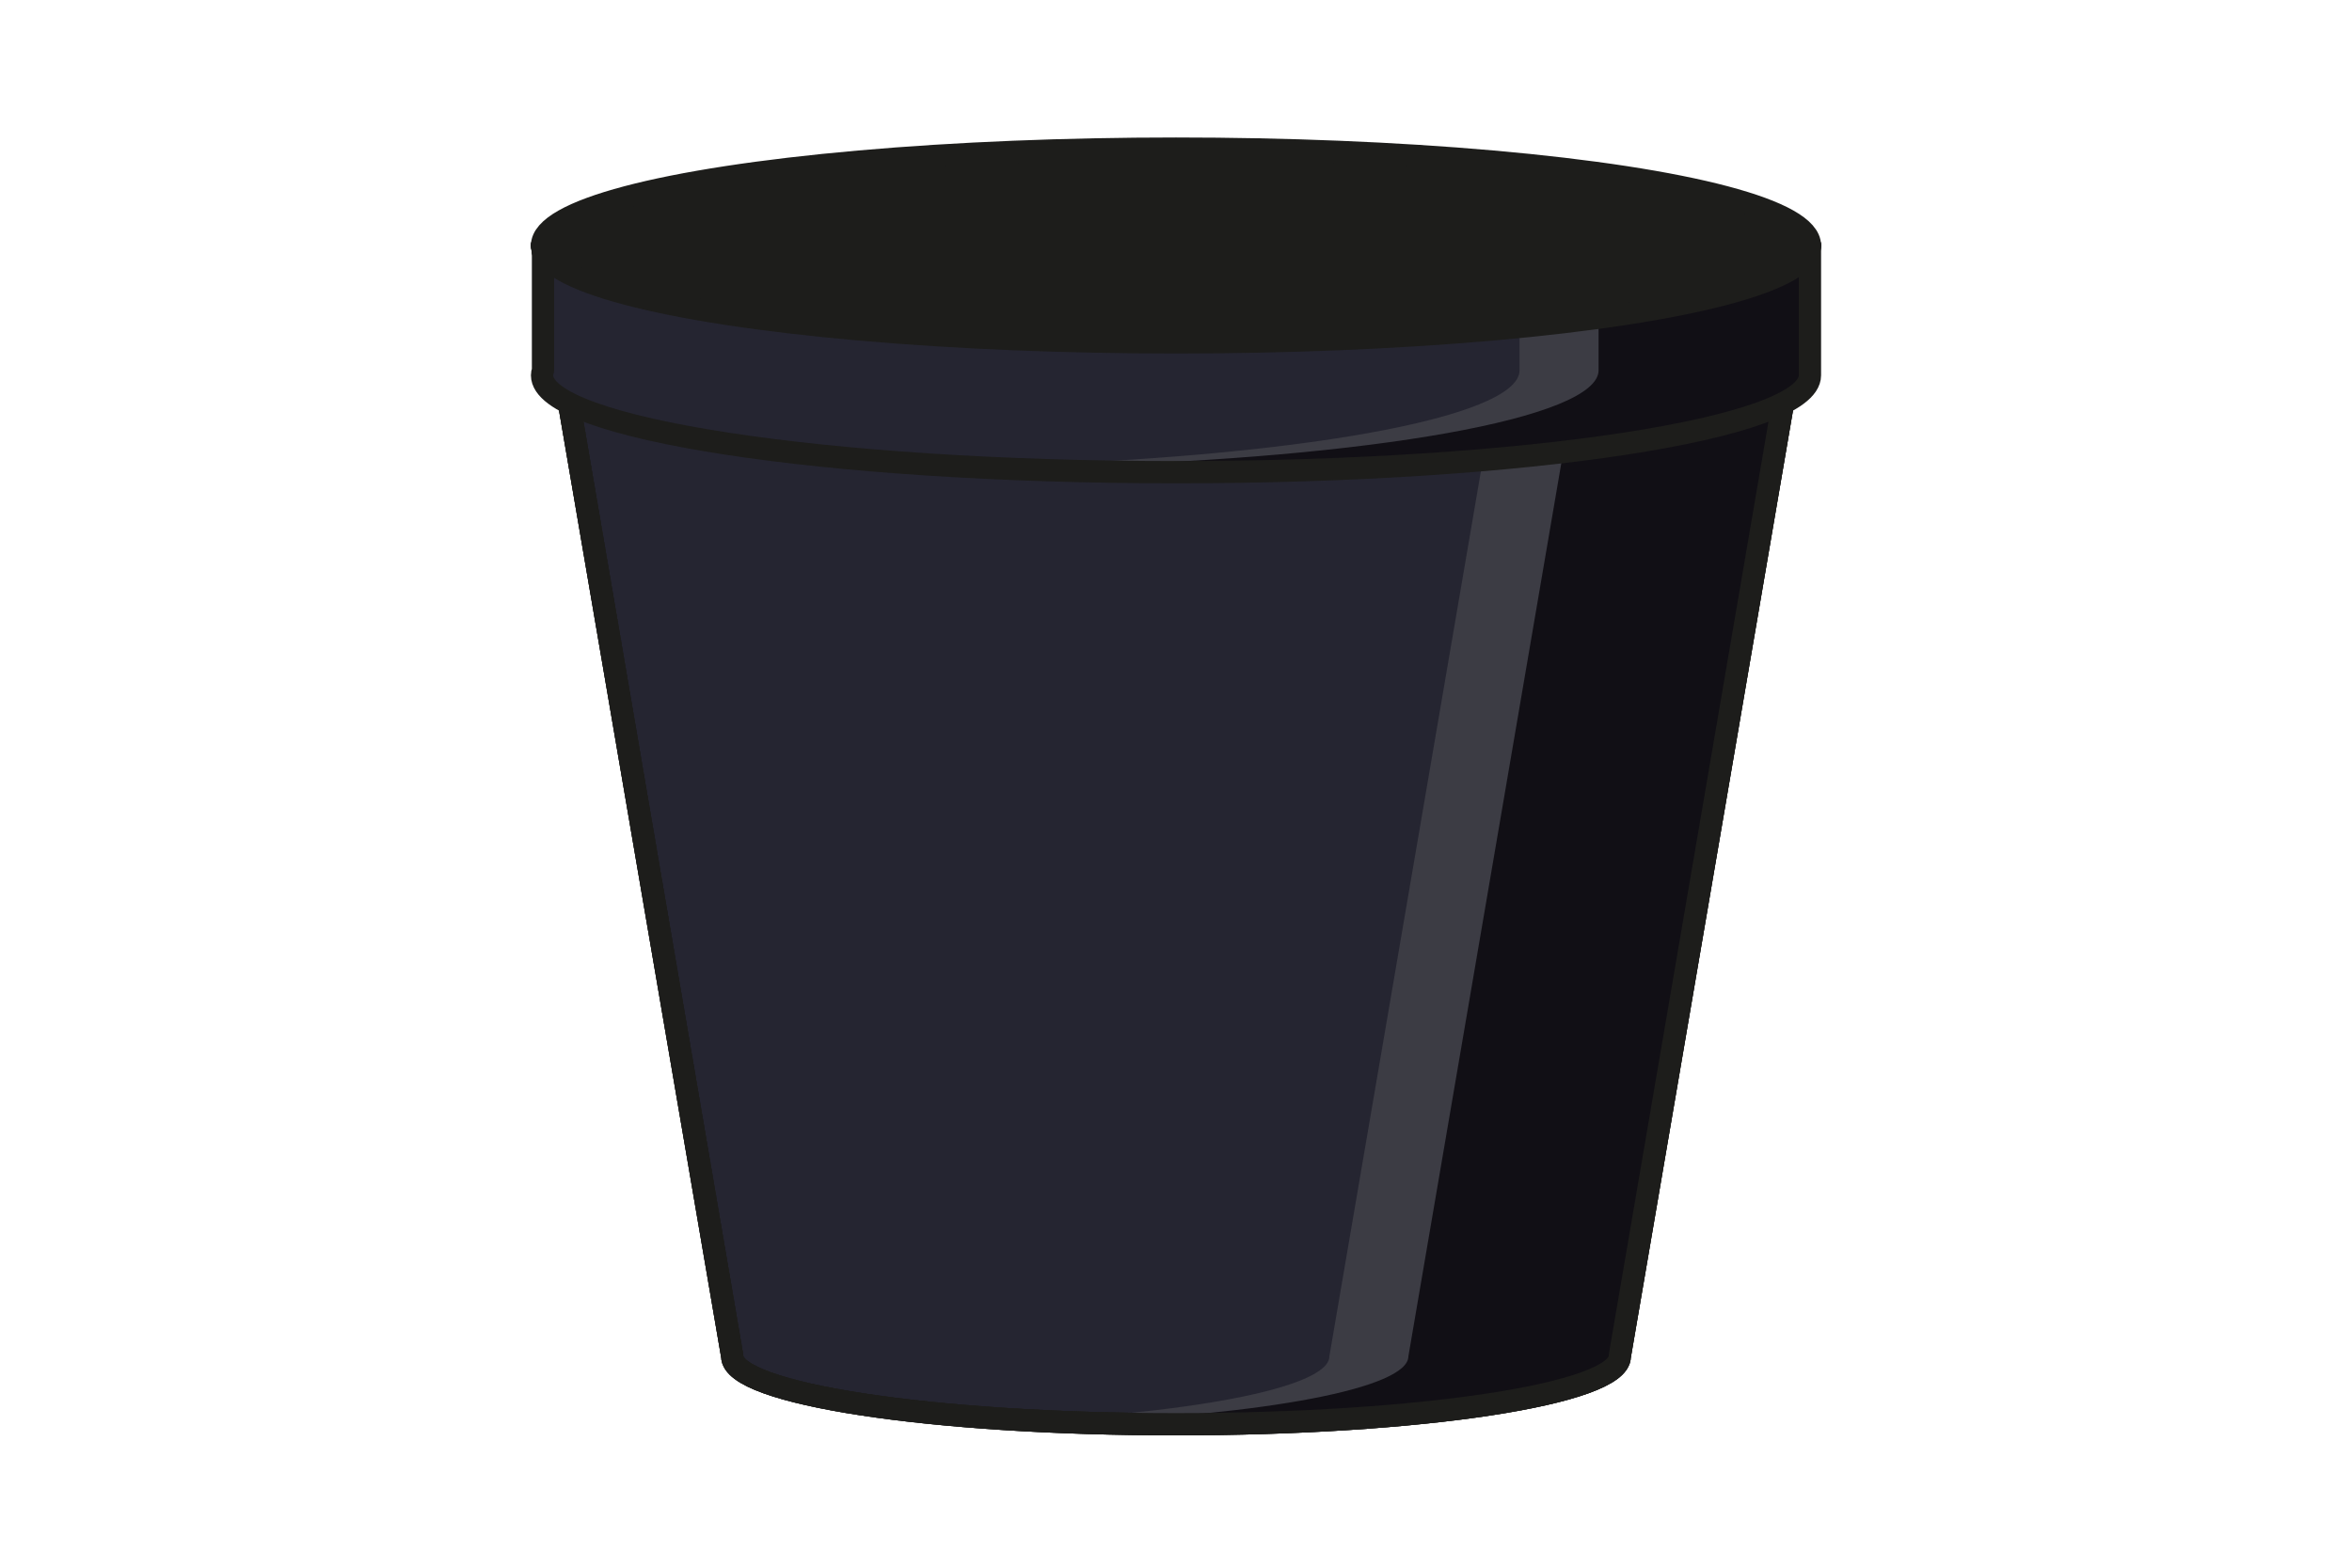 <?xml version="1.0" encoding="UTF-8"?>
<svg id="Camada_1" data-name="Camada 1" xmlns="http://www.w3.org/2000/svg" viewBox="0 0 150 100">
  <defs>
    <style>
      .cls-1 {
        fill: #3c3c44;
      }

      .cls-2 {
        fill: none;
      }

      .cls-2, .cls-3 {
        stroke: #1d1d1b;
        stroke-linecap: round;
        stroke-linejoin: round;
        stroke-width: 1.42px;
      }

      .cls-4 {
        fill: #110f15;
      }

      .cls-5 {
        fill: #252531;
      }

      .cls-6 {
        fill: #0e0d13;
      }

      .cls-3 {
        fill: #1d1d1b;
      }
    </style>
  </defs>
  <path class="cls-5" d="M34.57,15.66l12.13,70.86c0,2.39,12.67,4.33,28.3,4.33s28.3-1.94,28.3-4.33l12.13-70.86H34.57Z"/>
  <path class="cls-2" d="M34.57,15.66l12.13,70.86c0,2.39,12.67,4.33,28.3,4.33s28.3-1.94,28.3-4.33l12.13-70.86H34.57Z"/>
  <path class="cls-2" d="M34.57,15.66l12.13,70.86c0,2.39,12.67,4.33,28.3,4.33s28.3-1.94,28.3-4.33l12.13-70.86H34.57Z"/>
  <path class="cls-1" d="M96.91,15.66l-12.13,70.86c0,2.03-9.17,3.74-21.53,4.2,2.15.08,4.4.12,6.71.12,15.63,0,28.3-1.94,28.3-4.33l12.13-70.86"/>
  <path class="cls-4" d="M34.57,15.66h0s67.38,0,67.38,0l-12.13,70.86c0,2.03-9.17,3.74-21.53,4.2,2.15.08,4.4.12,6.71.12,15.63,0,28.3-1.94,28.3-4.33l12.13-70.86H34.57Z"/>
  <ellipse class="cls-6" cx="75" cy="15.33" rx="40.43" ry="6.18"/>
  <path class="cls-2" d="M34.57,15.66l12.13,70.86c0,2.39,12.67,4.33,28.3,4.33s28.3-1.94,28.3-4.33l12.13-70.86H34.57Z"/>
  <path class="cls-5" d="M34.63,15.66v7.64c-.04.11-.06.22-.06.32,0,3.41,18.1,6.18,40.43,6.18s40.43-2.77,40.43-6.18v-7.96H34.63Z"/>
  <path class="cls-1" d="M96.91,19.94v3.68c0,3.06-14.57,5.6-33.69,6.1,2.19.06,4.44.09,6.74.09,22.33,0,40.43-2.77,40.43-6.18v-7.96h-.06c-.57,1.7-5.64,3.22-13.42,4.28Z"/>
  <path class="cls-4" d="M101.95,19.94v3.68c0,3.06-14.57,5.6-33.69,6.1,2.19.06,4.44.09,6.74.09,22.33,0,40.43-2.77,40.43-6.18v-7.96h-.06c-.57,1.7-5.64,3.22-13.42,4.28Z"/>
  <g>
    <path class="cls-2" d="M34.63,15.98v7.64c-.04.11-.06.22-.06.32,0,3.41,18.1,6.18,40.43,6.18s40.43-2.77,40.43-6.18v-7.96H34.63Z"/>
    <ellipse class="cls-3" cx="75" cy="15.66" rx="40.43" ry="6.18"/>
  </g>
</svg>